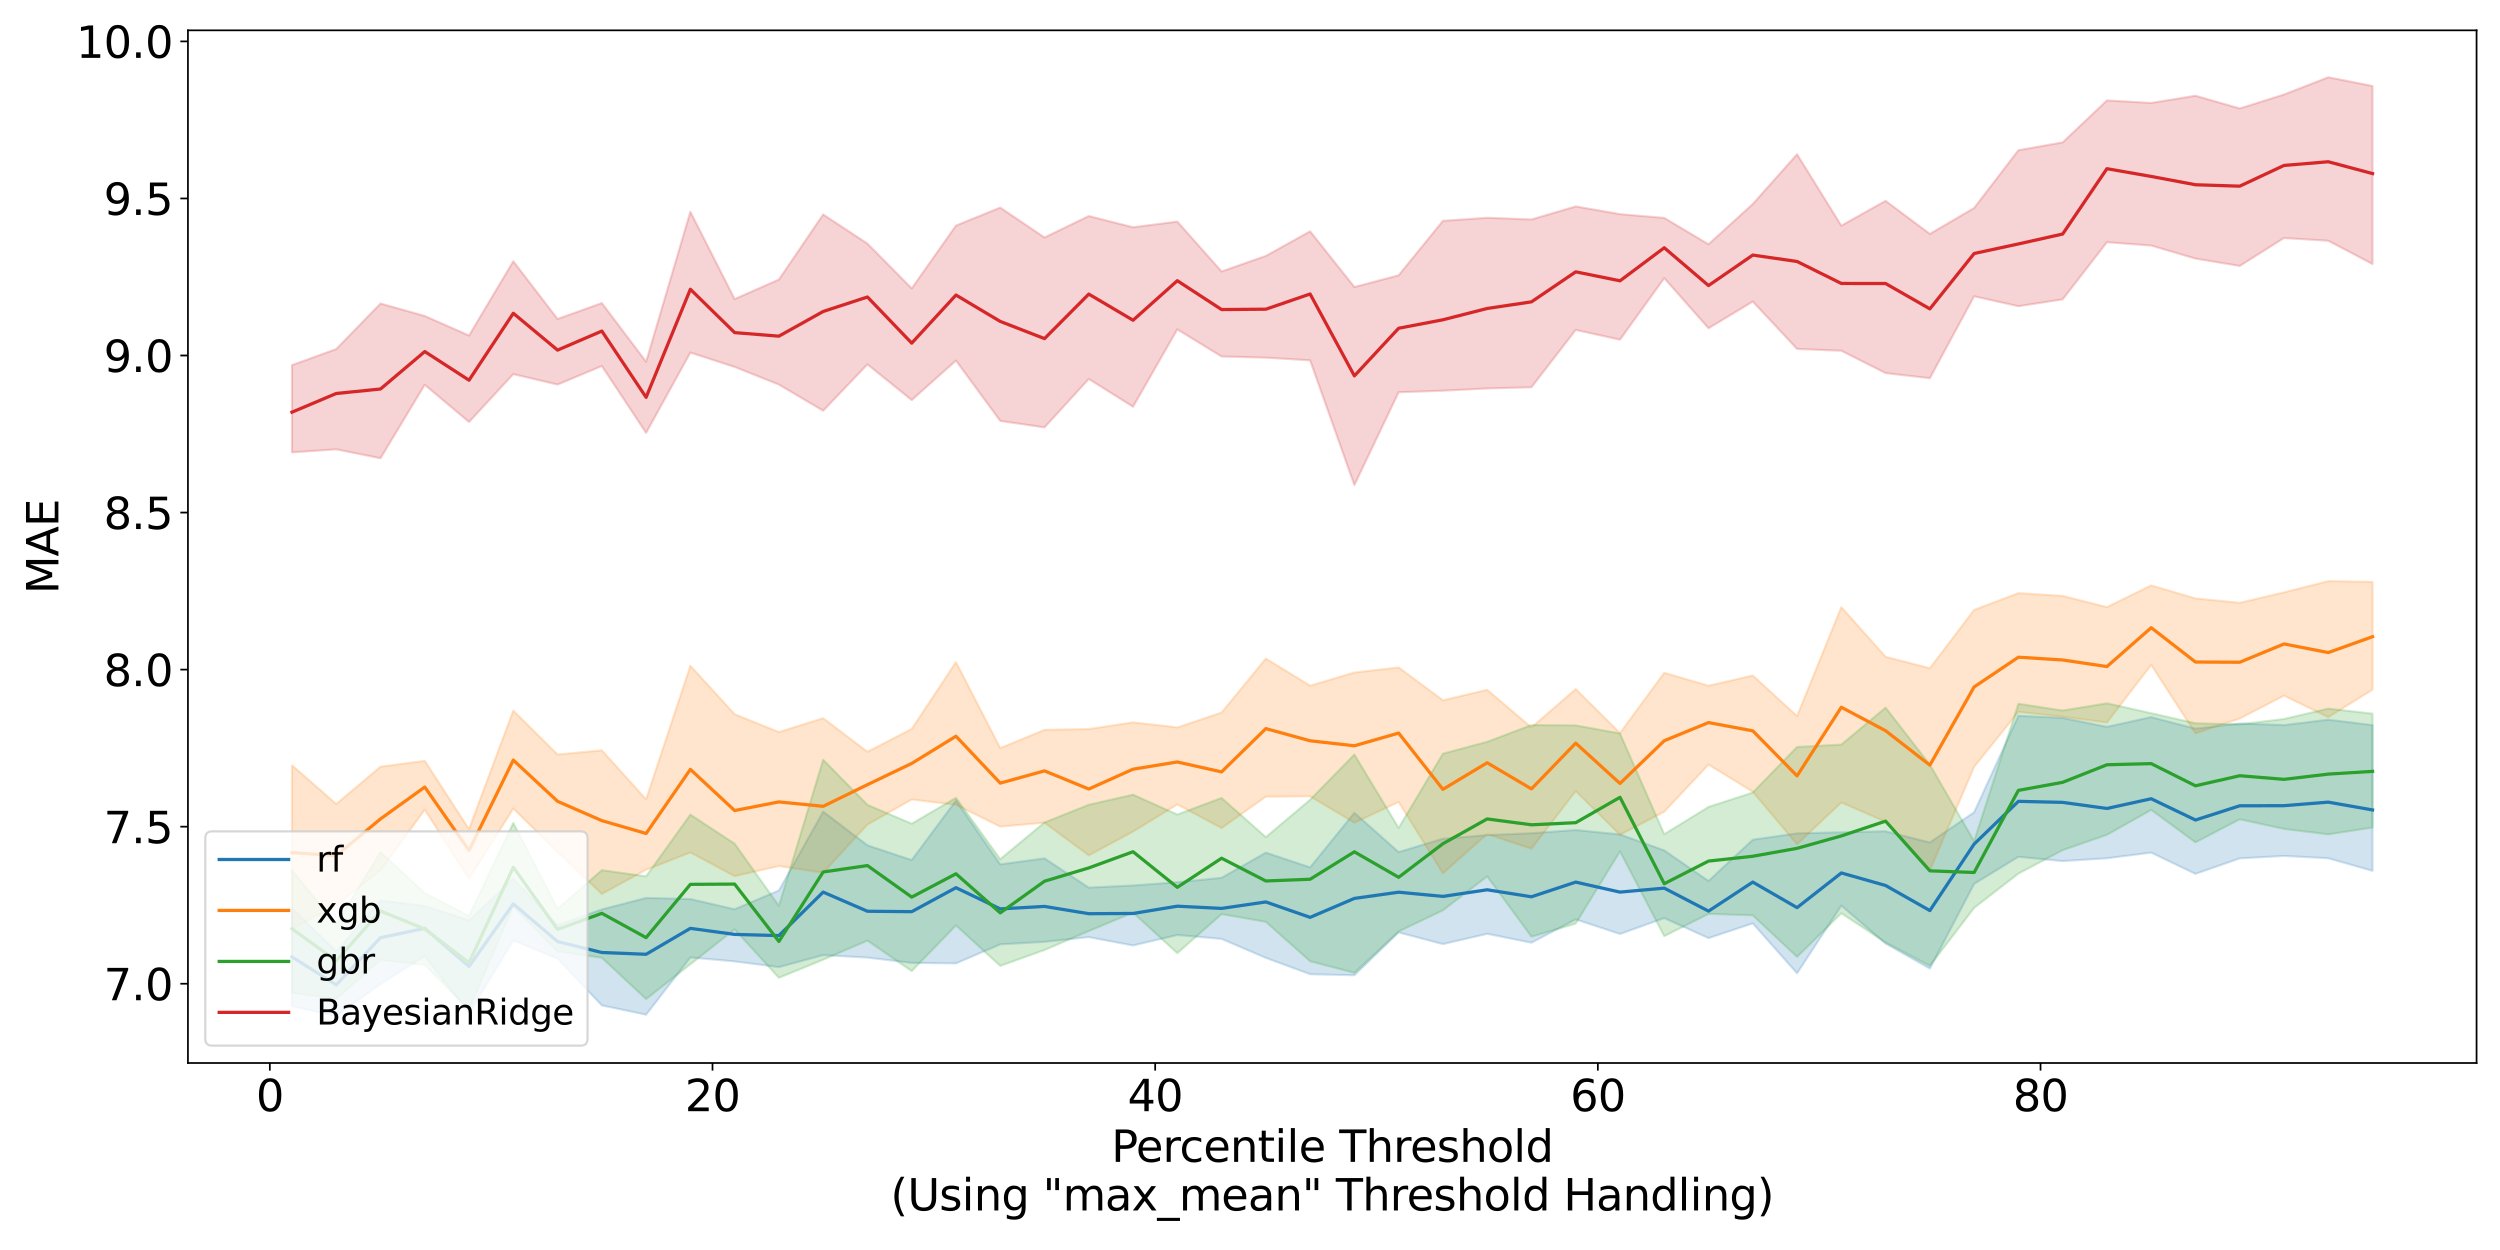 <?xml version="1.0" encoding="utf-8" standalone="no"?>
<!DOCTYPE svg PUBLIC "-//W3C//DTD SVG 1.1//EN"
  "http://www.w3.org/Graphics/SVG/1.1/DTD/svg11.dtd">
<svg xmlns:xlink="http://www.w3.org/1999/xlink" width="1152pt" height="576pt" viewBox="0 0 1152 576" xmlns="http://www.w3.org/2000/svg" version="1.1">
 <defs>
  <style type="text/css">*{stroke-linejoin: round; stroke-linecap: butt}</style>
 </defs>
 <g id="figure_1">
  <g id="patch_1">
   <path d="M 0 576 
L 1152 576 
L 1152 0 
L 0 0 
z
" style="fill: #ffffff"/>
  </g>
  <g id="axes_1">
   <g id="patch_2">
    <path d="M 86.6 489.832 
L 1141.2 489.832 
L 1141.2 13.974 
L 86.6 13.974 
z
" style="fill: #ffffff"/>
   </g>
   <g id="PolyCollection_1">
    <defs>
     <path id="m2fce1ca8d0" d="M 134.536 -157.542 
L 134.536 -112.302 
L 154.935 -107.798 
L 175.333 -122.579 
L 195.732 -135.354 
L 216.13 -109.126 
L 236.529 -142.649 
L 256.927 -134.299 
L 277.326 -112.709 
L 297.724 -108.431 
L 318.122 -134.807 
L 338.521 -132.989 
L 358.919 -130.348 
L 379.318 -135.87 
L 399.716 -134.752 
L 420.115 -132.289 
L 440.513 -132.069 
L 460.912 -140.84 
L 481.31 -141.989 
L 501.709 -144.183 
L 522.107 -140.321 
L 542.505 -145.16 
L 562.904 -143.36 
L 583.302 -134.618 
L 603.701 -127.084 
L 624.099 -126.604 
L 644.498 -146.339 
L 664.896 -140.954 
L 685.295 -145.707 
L 705.693 -141.596 
L 726.091 -152.345 
L 746.49 -145.62 
L 766.888 -152.938 
L 787.287 -143.713 
L 807.685 -150.518 
L 828.084 -127.496 
L 848.482 -158.652 
L 868.881 -141.214 
L 889.279 -129.686 
L 909.678 -168.694 
L 930.076 -181.17 
L 950.474 -179.208 
L 970.873 -180.508 
L 991.271 -183.106 
L 1011.67 -173.319 
L 1032.068 -180.454 
L 1052.467 -181.586 
L 1072.865 -180.521 
L 1093.264 -174.711 
L 1093.264 -241.861 
L 1093.264 -241.861 
L 1072.865 -244.369 
L 1052.467 -241.892 
L 1032.068 -242.592 
L 1011.67 -240.241 
L 991.271 -245.553 
L 970.873 -241.074 
L 950.474 -245.165 
L 930.076 -246.177 
L 909.678 -201.722 
L 889.279 -187.801 
L 868.881 -192.945 
L 848.482 -192.469 
L 828.084 -191.987 
L 807.685 -189.054 
L 787.287 -170.05 
L 766.888 -184.13 
L 746.49 -191.498 
L 726.091 -193.527 
L 705.693 -192.052 
L 685.295 -191.185 
L 664.896 -189.529 
L 644.498 -183.365 
L 624.099 -201.452 
L 603.701 -176.316 
L 583.302 -183.117 
L 562.904 -171.493 
L 542.505 -169.46 
L 522.107 -167.975 
L 501.709 -166.995 
L 481.31 -180.466 
L 460.912 -177.698 
L 440.513 -207.127 
L 420.115 -179.683 
L 399.716 -186.489 
L 379.318 -202.014 
L 358.919 -165.689 
L 338.521 -157.007 
L 318.122 -161.715 
L 297.724 -162.231 
L 277.326 -156.927 
L 256.927 -149.782 
L 236.529 -171.137 
L 216.13 -151.886 
L 195.732 -158.539 
L 175.333 -161.048 
L 154.935 -137.634 
L 134.536 -157.542 
z
" style="stroke: #1f77b4; stroke-opacity: 0.2"/>
    </defs>
    <g clip-path="url(#p40255251b1)">
     <use xlink:href="#m2fce1ca8d0" x="0" y="576" style="fill: #1f77b4; fill-opacity: 0.2; stroke: #1f77b4; stroke-opacity: 0.2"/>
    </g>
   </g>
   <g id="PolyCollection_2">
    <defs>
     <path id="mcb26a398bd" d="M 134.536 -223.381 
L 134.536 -147.984 
L 154.935 -158.855 
L 175.333 -174.931 
L 195.732 -202.895 
L 216.13 -171.095 
L 236.529 -203.42 
L 256.927 -183.462 
L 277.326 -164.051 
L 297.724 -175.226 
L 318.122 -183.185 
L 338.521 -172.275 
L 358.919 -176.906 
L 379.318 -173.871 
L 399.716 -196.041 
L 420.115 -207.59 
L 440.513 -205.146 
L 460.912 -195.116 
L 481.31 -196.894 
L 501.709 -181.85 
L 522.107 -192.802 
L 542.505 -205.307 
L 562.904 -194.427 
L 583.302 -208.903 
L 603.701 -209.055 
L 624.099 -196.901 
L 644.498 -206.435 
L 664.896 -173.599 
L 685.295 -191.652 
L 705.693 -184.919 
L 726.091 -211.485 
L 746.49 -191.3 
L 766.888 -201.956 
L 787.287 -223.675 
L 807.685 -211.149 
L 828.084 -186.981 
L 848.482 -206.21 
L 868.881 -197.344 
L 889.279 -174.901 
L 909.678 -222.641 
L 930.076 -247.982 
L 950.474 -245.746 
L 970.873 -243.077 
L 991.271 -269.6 
L 1011.67 -238.07 
L 1032.068 -244.889 
L 1052.467 -255.44 
L 1072.865 -245.507 
L 1093.264 -258.19 
L 1093.264 -307.852 
L 1093.264 -307.852 
L 1072.865 -308.207 
L 1052.467 -303.041 
L 1032.068 -298.218 
L 1011.67 -300.24 
L 991.271 -306.25 
L 970.873 -296.228 
L 950.474 -301.414 
L 930.076 -302.69 
L 909.678 -294.96 
L 889.279 -268.09 
L 868.881 -273.35 
L 848.482 -296.225 
L 828.084 -246.027 
L 807.685 -264.736 
L 787.287 -260.019 
L 766.888 -265.975 
L 746.49 -238.204 
L 726.091 -258.471 
L 705.693 -240.775 
L 685.295 -258.131 
L 664.896 -253.313 
L 644.498 -268.442 
L 624.099 -266.096 
L 603.701 -260.04 
L 583.302 -272.547 
L 562.904 -247.645 
L 542.505 -240.793 
L 522.107 -243.13 
L 501.709 -240.063 
L 481.31 -239.671 
L 460.912 -231.286 
L 440.513 -270.901 
L 420.115 -240.088 
L 399.716 -229.573 
L 379.318 -245.059 
L 358.919 -238.659 
L 338.521 -246.881 
L 318.122 -269.211 
L 297.724 -207.662 
L 277.326 -230.24 
L 256.927 -228.296 
L 236.529 -248.562 
L 216.13 -193.928 
L 195.732 -225.401 
L 175.333 -222.699 
L 154.935 -205.511 
L 134.536 -223.381 
z
" style="stroke: #ff7f0e; stroke-opacity: 0.2"/>
    </defs>
    <g clip-path="url(#p40255251b1)">
     <use xlink:href="#mcb26a398bd" x="0" y="576" style="fill: #ff7f0e; fill-opacity: 0.2; stroke: #ff7f0e; stroke-opacity: 0.2"/>
    </g>
   </g>
   <g id="PolyCollection_3">
    <defs>
     <path id="m2c9351c9d7" d="M 134.536 -175.002 
L 134.536 -118.458 
L 154.935 -115.682 
L 175.333 -133.598 
L 195.732 -131.334 
L 216.13 -110.895 
L 236.529 -158.243 
L 256.927 -137.521 
L 277.326 -134.66 
L 297.724 -115.627 
L 318.122 -131.663 
L 338.521 -147.738 
L 358.919 -125.43 
L 379.318 -133.776 
L 399.716 -142.569 
L 420.115 -128.542 
L 440.513 -149.558 
L 460.912 -130.926 
L 481.31 -138.238 
L 501.709 -146.972 
L 522.107 -155.462 
L 542.505 -136.776 
L 562.904 -154.761 
L 583.302 -151.196 
L 603.701 -133.041 
L 624.099 -127.702 
L 644.498 -146.784 
L 664.896 -156.511 
L 685.295 -172.165 
L 705.693 -144.381 
L 726.091 -150.39 
L 746.49 -183.66 
L 766.888 -144.618 
L 787.287 -154.888 
L 807.685 -154.226 
L 828.084 -135.058 
L 848.482 -155.161 
L 868.881 -141.717 
L 889.279 -130.943 
L 909.678 -157.651 
L 930.076 -173.438 
L 950.474 -184.262 
L 970.873 -191.304 
L 991.271 -202.789 
L 1011.67 -187.841 
L 1032.068 -198.469 
L 1052.467 -194.031 
L 1072.865 -191.53 
L 1093.264 -194.665 
L 1093.264 -247.16 
L 1093.264 -247.16 
L 1072.865 -249.455 
L 1052.467 -244.697 
L 1032.068 -242.213 
L 1011.67 -242.715 
L 991.271 -247.353 
L 970.873 -251.929 
L 950.474 -248.583 
L 930.076 -251.703 
L 909.678 -188.401 
L 889.279 -223.636 
L 868.881 -249.933 
L 848.482 -232.882 
L 828.084 -231.786 
L 807.685 -210.795 
L 787.287 -204.166 
L 766.888 -191.616 
L 746.49 -238.012 
L 726.091 -241.726 
L 705.693 -241.898 
L 685.295 -234.163 
L 664.896 -228.715 
L 644.498 -194.478 
L 624.099 -228.317 
L 603.701 -207.478 
L 583.302 -190.247 
L 562.904 -208.314 
L 542.505 -200.654 
L 522.107 -209.817 
L 501.709 -205.165 
L 481.31 -197.021 
L 460.912 -180.099 
L 440.513 -208.368 
L 420.115 -196.443 
L 399.716 -205.118 
L 379.318 -225.906 
L 358.919 -158.598 
L 338.521 -187.231 
L 318.122 -200.615 
L 297.724 -172.175 
L 277.326 -175.024 
L 256.927 -157.211 
L 236.529 -196.802 
L 216.13 -153.908 
L 195.732 -164.475 
L 175.333 -183.38 
L 154.935 -150.108 
L 134.536 -175.002 
z
" style="stroke: #2ca02c; stroke-opacity: 0.2"/>
    </defs>
    <g clip-path="url(#p40255251b1)">
     <use xlink:href="#m2c9351c9d7" x="0" y="576" style="fill: #2ca02c; fill-opacity: 0.2; stroke: #2ca02c; stroke-opacity: 0.2"/>
    </g>
   </g>
   <g id="PolyCollection_4">
    <defs>
     <path id="m6e770749f9" d="M 134.536 -407.741 
L 134.536 -367.545 
L 154.935 -368.938 
L 175.333 -364.824 
L 195.732 -398.674 
L 216.13 -381.536 
L 236.529 -403.591 
L 256.927 -398.781 
L 277.326 -407.333 
L 297.724 -376.514 
L 318.122 -413.521 
L 338.521 -406.91 
L 358.919 -398.788 
L 379.318 -386.726 
L 399.716 -408.085 
L 420.115 -391.645 
L 440.513 -409.824 
L 460.912 -382.022 
L 481.31 -379.049 
L 501.709 -401.361 
L 522.107 -388.56 
L 542.505 -424.204 
L 562.904 -411.729 
L 583.302 -411.186 
L 603.701 -409.941 
L 624.099 -352.461 
L 644.498 -395.249 
L 664.896 -395.958 
L 685.295 -396.992 
L 705.693 -397.541 
L 726.091 -423.954 
L 746.49 -419.468 
L 766.888 -447.814 
L 787.287 -424.734 
L 807.685 -437.026 
L 828.084 -415.208 
L 848.482 -414.371 
L 868.881 -404.08 
L 889.279 -401.707 
L 909.678 -439.468 
L 930.076 -434.883 
L 950.474 -438.047 
L 970.873 -464.379 
L 991.271 -462.842 
L 1011.67 -456.834 
L 1032.068 -453.446 
L 1052.467 -466.308 
L 1072.865 -465.056 
L 1093.264 -454.323 
L 1093.264 -536.369 
L 1093.264 -536.369 
L 1072.865 -540.396 
L 1052.467 -532.445 
L 1032.068 -526.017 
L 1011.67 -531.887 
L 991.271 -528.564 
L 970.873 -529.731 
L 950.474 -510.398 
L 930.076 -506.78 
L 909.678 -480.157 
L 889.279 -468.218 
L 868.881 -483.458 
L 848.482 -472.025 
L 828.084 -504.926 
L 807.685 -482.001 
L 787.287 -463.429 
L 766.888 -475.584 
L 746.49 -477.32 
L 726.091 -480.886 
L 705.693 -474.871 
L 685.295 -475.648 
L 664.896 -474.245 
L 644.498 -449.137 
L 624.099 -443.747 
L 603.701 -469.421 
L 583.302 -458.074 
L 562.904 -450.906 
L 542.505 -473.898 
L 522.107 -471.275 
L 501.709 -476.453 
L 481.31 -466.569 
L 460.912 -480.349 
L 440.513 -472.057 
L 420.115 -443.122 
L 399.716 -463.736 
L 379.318 -477.184 
L 358.919 -447.195 
L 338.521 -438.198 
L 318.122 -478.44 
L 297.724 -409.33 
L 277.326 -436.36 
L 256.927 -429.026 
L 236.529 -455.619 
L 216.13 -421.388 
L 195.732 -430.392 
L 175.333 -436.135 
L 154.935 -415.158 
L 134.536 -407.741 
z
" style="stroke: #d62728; stroke-opacity: 0.2"/>
    </defs>
    <g clip-path="url(#p40255251b1)">
     <use xlink:href="#m6e770749f9" x="0" y="576" style="fill: #d62728; fill-opacity: 0.2; stroke: #d62728; stroke-opacity: 0.2"/>
    </g>
   </g>
   <g id="matplotlib.axis_1">
    <g id="xtick_1">
     <g id="line2d_1">
      <defs>
       <path id="m596689b7c7" d="M 0 0 
L 0 3.5 
" style="stroke: #000000; stroke-width: 0.8"/>
      </defs>
      <g>
       <use xlink:href="#m596689b7c7" x="124.337" y="489.832" style="stroke: #000000; stroke-width: 0.8"/>
      </g>
     </g>
     <g id="text_1">
      <!-- 0 -->
      <g transform="translate(117.975 512.029) scale(0.2 -0.2)">
       <defs>
        <path id="DejaVuSans-30" d="M 2034 4250 
Q 1547 4250 1301 3770 
Q 1056 3291 1056 2328 
Q 1056 1369 1301 889 
Q 1547 409 2034 409 
Q 2525 409 2770 889 
Q 3016 1369 3016 2328 
Q 3016 3291 2770 3770 
Q 2525 4250 2034 4250 
z
M 2034 4750 
Q 2819 4750 3233 4129 
Q 3647 3509 3647 2328 
Q 3647 1150 3233 529 
Q 2819 -91 2034 -91 
Q 1250 -91 836 529 
Q 422 1150 422 2328 
Q 422 3509 836 4129 
Q 1250 4750 2034 4750 
z
" transform="scale(0.016)"/>
       </defs>
       <use xlink:href="#DejaVuSans-30"/>
      </g>
     </g>
    </g>
    <g id="xtick_2">
     <g id="line2d_2">
      <g>
       <use xlink:href="#m596689b7c7" x="328.322" y="489.832" style="stroke: #000000; stroke-width: 0.8"/>
      </g>
     </g>
     <g id="text_2">
      <!-- 20 -->
      <g transform="translate(315.597 512.029) scale(0.2 -0.2)">
       <defs>
        <path id="DejaVuSans-32" d="M 1228 531 
L 3431 531 
L 3431 0 
L 469 0 
L 469 531 
Q 828 903 1448 1529 
Q 2069 2156 2228 2338 
Q 2531 2678 2651 2914 
Q 2772 3150 2772 3378 
Q 2772 3750 2511 3984 
Q 2250 4219 1831 4219 
Q 1534 4219 1204 4116 
Q 875 4013 500 3803 
L 500 4441 
Q 881 4594 1212 4672 
Q 1544 4750 1819 4750 
Q 2544 4750 2975 4387 
Q 3406 4025 3406 3419 
Q 3406 3131 3298 2873 
Q 3191 2616 2906 2266 
Q 2828 2175 2409 1742 
Q 1991 1309 1228 531 
z
" transform="scale(0.016)"/>
       </defs>
       <use xlink:href="#DejaVuSans-32"/>
       <use xlink:href="#DejaVuSans-30" x="63.623"/>
      </g>
     </g>
    </g>
    <g id="xtick_3">
     <g id="line2d_3">
      <g>
       <use xlink:href="#m596689b7c7" x="532.306" y="489.832" style="stroke: #000000; stroke-width: 0.8"/>
      </g>
     </g>
     <g id="text_3">
      <!-- 40 -->
      <g transform="translate(519.581 512.029) scale(0.2 -0.2)">
       <defs>
        <path id="DejaVuSans-34" d="M 2419 4116 
L 825 1625 
L 2419 1625 
L 2419 4116 
z
M 2253 4666 
L 3047 4666 
L 3047 1625 
L 3713 1625 
L 3713 1100 
L 3047 1100 
L 3047 0 
L 2419 0 
L 2419 1100 
L 313 1100 
L 313 1709 
L 2253 4666 
z
" transform="scale(0.016)"/>
       </defs>
       <use xlink:href="#DejaVuSans-34"/>
       <use xlink:href="#DejaVuSans-30" x="63.623"/>
      </g>
     </g>
    </g>
    <g id="xtick_4">
     <g id="line2d_4">
      <g>
       <use xlink:href="#m596689b7c7" x="736.291" y="489.832" style="stroke: #000000; stroke-width: 0.8"/>
      </g>
     </g>
     <g id="text_4">
      <!-- 60 -->
      <g transform="translate(723.566 512.029) scale(0.2 -0.2)">
       <defs>
        <path id="DejaVuSans-36" d="M 2113 2584 
Q 1688 2584 1439 2293 
Q 1191 2003 1191 1497 
Q 1191 994 1439 701 
Q 1688 409 2113 409 
Q 2538 409 2786 701 
Q 3034 994 3034 1497 
Q 3034 2003 2786 2293 
Q 2538 2584 2113 2584 
z
M 3366 4563 
L 3366 3988 
Q 3128 4100 2886 4159 
Q 2644 4219 2406 4219 
Q 1781 4219 1451 3797 
Q 1122 3375 1075 2522 
Q 1259 2794 1537 2939 
Q 1816 3084 2150 3084 
Q 2853 3084 3261 2657 
Q 3669 2231 3669 1497 
Q 3669 778 3244 343 
Q 2819 -91 2113 -91 
Q 1303 -91 875 529 
Q 447 1150 447 2328 
Q 447 3434 972 4092 
Q 1497 4750 2381 4750 
Q 2619 4750 2861 4703 
Q 3103 4656 3366 4563 
z
" transform="scale(0.016)"/>
       </defs>
       <use xlink:href="#DejaVuSans-36"/>
       <use xlink:href="#DejaVuSans-30" x="63.623"/>
      </g>
     </g>
    </g>
    <g id="xtick_5">
     <g id="line2d_5">
      <g>
       <use xlink:href="#m596689b7c7" x="940.275" y="489.832" style="stroke: #000000; stroke-width: 0.8"/>
      </g>
     </g>
     <g id="text_5">
      <!-- 80 -->
      <g transform="translate(927.55 512.029) scale(0.2 -0.2)">
       <defs>
        <path id="DejaVuSans-38" d="M 2034 2216 
Q 1584 2216 1326 1975 
Q 1069 1734 1069 1313 
Q 1069 891 1326 650 
Q 1584 409 2034 409 
Q 2484 409 2743 651 
Q 3003 894 3003 1313 
Q 3003 1734 2745 1975 
Q 2488 2216 2034 2216 
z
M 1403 2484 
Q 997 2584 770 2862 
Q 544 3141 544 3541 
Q 544 4100 942 4425 
Q 1341 4750 2034 4750 
Q 2731 4750 3128 4425 
Q 3525 4100 3525 3541 
Q 3525 3141 3298 2862 
Q 3072 2584 2669 2484 
Q 3125 2378 3379 2068 
Q 3634 1759 3634 1313 
Q 3634 634 3220 271 
Q 2806 -91 2034 -91 
Q 1263 -91 848 271 
Q 434 634 434 1313 
Q 434 1759 690 2068 
Q 947 2378 1403 2484 
z
M 1172 3481 
Q 1172 3119 1398 2916 
Q 1625 2713 2034 2713 
Q 2441 2713 2670 2916 
Q 2900 3119 2900 3481 
Q 2900 3844 2670 4047 
Q 2441 4250 2034 4250 
Q 1625 4250 1398 4047 
Q 1172 3844 1172 3481 
z
" transform="scale(0.016)"/>
       </defs>
       <use xlink:href="#DejaVuSans-38"/>
       <use xlink:href="#DejaVuSans-30" x="63.623"/>
      </g>
     </g>
    </g>
    <g id="text_6">
     <!-- Percentile Threshold -->
     <g transform="translate(512.12 535.385) scale(0.2 -0.2)">
      <defs>
       <path id="DejaVuSans-50" d="M 1259 4147 
L 1259 2394 
L 2053 2394 
Q 2494 2394 2734 2622 
Q 2975 2850 2975 3272 
Q 2975 3691 2734 3919 
Q 2494 4147 2053 4147 
L 1259 4147 
z
M 628 4666 
L 2053 4666 
Q 2838 4666 3239 4311 
Q 3641 3956 3641 3272 
Q 3641 2581 3239 2228 
Q 2838 1875 2053 1875 
L 1259 1875 
L 1259 0 
L 628 0 
L 628 4666 
z
" transform="scale(0.016)"/>
       <path id="DejaVuSans-65" d="M 3597 1894 
L 3597 1613 
L 953 1613 
Q 991 1019 1311 708 
Q 1631 397 2203 397 
Q 2534 397 2845 478 
Q 3156 559 3463 722 
L 3463 178 
Q 3153 47 2828 -22 
Q 2503 -91 2169 -91 
Q 1331 -91 842 396 
Q 353 884 353 1716 
Q 353 2575 817 3079 
Q 1281 3584 2069 3584 
Q 2775 3584 3186 3129 
Q 3597 2675 3597 1894 
z
M 3022 2063 
Q 3016 2534 2758 2815 
Q 2500 3097 2075 3097 
Q 1594 3097 1305 2825 
Q 1016 2553 972 2059 
L 3022 2063 
z
" transform="scale(0.016)"/>
       <path id="DejaVuSans-72" d="M 2631 2963 
Q 2534 3019 2420 3045 
Q 2306 3072 2169 3072 
Q 1681 3072 1420 2755 
Q 1159 2438 1159 1844 
L 1159 0 
L 581 0 
L 581 3500 
L 1159 3500 
L 1159 2956 
Q 1341 3275 1631 3429 
Q 1922 3584 2338 3584 
Q 2397 3584 2469 3576 
Q 2541 3569 2628 3553 
L 2631 2963 
z
" transform="scale(0.016)"/>
       <path id="DejaVuSans-63" d="M 3122 3366 
L 3122 2828 
Q 2878 2963 2633 3030 
Q 2388 3097 2138 3097 
Q 1578 3097 1268 2742 
Q 959 2388 959 1747 
Q 959 1106 1268 751 
Q 1578 397 2138 397 
Q 2388 397 2633 464 
Q 2878 531 3122 666 
L 3122 134 
Q 2881 22 2623 -34 
Q 2366 -91 2075 -91 
Q 1284 -91 818 406 
Q 353 903 353 1747 
Q 353 2603 823 3093 
Q 1294 3584 2113 3584 
Q 2378 3584 2631 3529 
Q 2884 3475 3122 3366 
z
" transform="scale(0.016)"/>
       <path id="DejaVuSans-6e" d="M 3513 2113 
L 3513 0 
L 2938 0 
L 2938 2094 
Q 2938 2591 2744 2837 
Q 2550 3084 2163 3084 
Q 1697 3084 1428 2787 
Q 1159 2491 1159 1978 
L 1159 0 
L 581 0 
L 581 3500 
L 1159 3500 
L 1159 2956 
Q 1366 3272 1645 3428 
Q 1925 3584 2291 3584 
Q 2894 3584 3203 3211 
Q 3513 2838 3513 2113 
z
" transform="scale(0.016)"/>
       <path id="DejaVuSans-74" d="M 1172 4494 
L 1172 3500 
L 2356 3500 
L 2356 3053 
L 1172 3053 
L 1172 1153 
Q 1172 725 1289 603 
Q 1406 481 1766 481 
L 2356 481 
L 2356 0 
L 1766 0 
Q 1100 0 847 248 
Q 594 497 594 1153 
L 594 3053 
L 172 3053 
L 172 3500 
L 594 3500 
L 594 4494 
L 1172 4494 
z
" transform="scale(0.016)"/>
       <path id="DejaVuSans-69" d="M 603 3500 
L 1178 3500 
L 1178 0 
L 603 0 
L 603 3500 
z
M 603 4863 
L 1178 4863 
L 1178 4134 
L 603 4134 
L 603 4863 
z
" transform="scale(0.016)"/>
       <path id="DejaVuSans-6c" d="M 603 4863 
L 1178 4863 
L 1178 0 
L 603 0 
L 603 4863 
z
" transform="scale(0.016)"/>
       <path id="DejaVuSans-20" transform="scale(0.016)"/>
       <path id="DejaVuSans-54" d="M -19 4666 
L 3928 4666 
L 3928 4134 
L 2272 4134 
L 2272 0 
L 1638 0 
L 1638 4134 
L -19 4134 
L -19 4666 
z
" transform="scale(0.016)"/>
       <path id="DejaVuSans-68" d="M 3513 2113 
L 3513 0 
L 2938 0 
L 2938 2094 
Q 2938 2591 2744 2837 
Q 2550 3084 2163 3084 
Q 1697 3084 1428 2787 
Q 1159 2491 1159 1978 
L 1159 0 
L 581 0 
L 581 4863 
L 1159 4863 
L 1159 2956 
Q 1366 3272 1645 3428 
Q 1925 3584 2291 3584 
Q 2894 3584 3203 3211 
Q 3513 2838 3513 2113 
z
" transform="scale(0.016)"/>
       <path id="DejaVuSans-73" d="M 2834 3397 
L 2834 2853 
Q 2591 2978 2328 3040 
Q 2066 3103 1784 3103 
Q 1356 3103 1142 2972 
Q 928 2841 928 2578 
Q 928 2378 1081 2264 
Q 1234 2150 1697 2047 
L 1894 2003 
Q 2506 1872 2764 1633 
Q 3022 1394 3022 966 
Q 3022 478 2636 193 
Q 2250 -91 1575 -91 
Q 1294 -91 989 -36 
Q 684 19 347 128 
L 347 722 
Q 666 556 975 473 
Q 1284 391 1588 391 
Q 1994 391 2212 530 
Q 2431 669 2431 922 
Q 2431 1156 2273 1281 
Q 2116 1406 1581 1522 
L 1381 1569 
Q 847 1681 609 1914 
Q 372 2147 372 2553 
Q 372 3047 722 3315 
Q 1072 3584 1716 3584 
Q 2034 3584 2315 3537 
Q 2597 3491 2834 3397 
z
" transform="scale(0.016)"/>
       <path id="DejaVuSans-6f" d="M 1959 3097 
Q 1497 3097 1228 2736 
Q 959 2375 959 1747 
Q 959 1119 1226 758 
Q 1494 397 1959 397 
Q 2419 397 2687 759 
Q 2956 1122 2956 1747 
Q 2956 2369 2687 2733 
Q 2419 3097 1959 3097 
z
M 1959 3584 
Q 2709 3584 3137 3096 
Q 3566 2609 3566 1747 
Q 3566 888 3137 398 
Q 2709 -91 1959 -91 
Q 1206 -91 779 398 
Q 353 888 353 1747 
Q 353 2609 779 3096 
Q 1206 3584 1959 3584 
z
" transform="scale(0.016)"/>
       <path id="DejaVuSans-64" d="M 2906 2969 
L 2906 4863 
L 3481 4863 
L 3481 0 
L 2906 0 
L 2906 525 
Q 2725 213 2448 61 
Q 2172 -91 1784 -91 
Q 1150 -91 751 415 
Q 353 922 353 1747 
Q 353 2572 751 3078 
Q 1150 3584 1784 3584 
Q 2172 3584 2448 3432 
Q 2725 3281 2906 2969 
z
M 947 1747 
Q 947 1113 1208 752 
Q 1469 391 1925 391 
Q 2381 391 2643 752 
Q 2906 1113 2906 1747 
Q 2906 2381 2643 2742 
Q 2381 3103 1925 3103 
Q 1469 3103 1208 2742 
Q 947 2381 947 1747 
z
" transform="scale(0.016)"/>
      </defs>
      <use xlink:href="#DejaVuSans-50"/>
      <use xlink:href="#DejaVuSans-65" x="56.678"/>
      <use xlink:href="#DejaVuSans-72" x="118.201"/>
      <use xlink:href="#DejaVuSans-63" x="157.064"/>
      <use xlink:href="#DejaVuSans-65" x="212.045"/>
      <use xlink:href="#DejaVuSans-6e" x="273.568"/>
      <use xlink:href="#DejaVuSans-74" x="336.947"/>
      <use xlink:href="#DejaVuSans-69" x="376.156"/>
      <use xlink:href="#DejaVuSans-6c" x="403.939"/>
      <use xlink:href="#DejaVuSans-65" x="431.723"/>
      <use xlink:href="#DejaVuSans-20" x="493.246"/>
      <use xlink:href="#DejaVuSans-54" x="525.033"/>
      <use xlink:href="#DejaVuSans-68" x="586.117"/>
      <use xlink:href="#DejaVuSans-72" x="649.496"/>
      <use xlink:href="#DejaVuSans-65" x="688.359"/>
      <use xlink:href="#DejaVuSans-73" x="749.883"/>
      <use xlink:href="#DejaVuSans-68" x="801.982"/>
      <use xlink:href="#DejaVuSans-6f" x="865.361"/>
      <use xlink:href="#DejaVuSans-6c" x="926.543"/>
      <use xlink:href="#DejaVuSans-64" x="954.326"/>
     </g>
     <!-- (Using "max_mean" Threshold Handling) -->
     <g transform="translate(410.37 557.781) scale(0.2 -0.2)">
      <defs>
       <path id="DejaVuSans-28" d="M 1984 4856 
Q 1566 4138 1362 3434 
Q 1159 2731 1159 2009 
Q 1159 1288 1364 580 
Q 1569 -128 1984 -844 
L 1484 -844 
Q 1016 -109 783 600 
Q 550 1309 550 2009 
Q 550 2706 781 3412 
Q 1013 4119 1484 4856 
L 1984 4856 
z
" transform="scale(0.016)"/>
       <path id="DejaVuSans-55" d="M 556 4666 
L 1191 4666 
L 1191 1831 
Q 1191 1081 1462 751 
Q 1734 422 2344 422 
Q 2950 422 3222 751 
Q 3494 1081 3494 1831 
L 3494 4666 
L 4128 4666 
L 4128 1753 
Q 4128 841 3676 375 
Q 3225 -91 2344 -91 
Q 1459 -91 1007 375 
Q 556 841 556 1753 
L 556 4666 
z
" transform="scale(0.016)"/>
       <path id="DejaVuSans-67" d="M 2906 1791 
Q 2906 2416 2648 2759 
Q 2391 3103 1925 3103 
Q 1463 3103 1205 2759 
Q 947 2416 947 1791 
Q 947 1169 1205 825 
Q 1463 481 1925 481 
Q 2391 481 2648 825 
Q 2906 1169 2906 1791 
z
M 3481 434 
Q 3481 -459 3084 -895 
Q 2688 -1331 1869 -1331 
Q 1566 -1331 1297 -1286 
Q 1028 -1241 775 -1147 
L 775 -588 
Q 1028 -725 1275 -790 
Q 1522 -856 1778 -856 
Q 2344 -856 2625 -561 
Q 2906 -266 2906 331 
L 2906 616 
Q 2728 306 2450 153 
Q 2172 0 1784 0 
Q 1141 0 747 490 
Q 353 981 353 1791 
Q 353 2603 747 3093 
Q 1141 3584 1784 3584 
Q 2172 3584 2450 3431 
Q 2728 3278 2906 2969 
L 2906 3500 
L 3481 3500 
L 3481 434 
z
" transform="scale(0.016)"/>
       <path id="DejaVuSans-22" d="M 1147 4666 
L 1147 2931 
L 616 2931 
L 616 4666 
L 1147 4666 
z
M 2328 4666 
L 2328 2931 
L 1797 2931 
L 1797 4666 
L 2328 4666 
z
" transform="scale(0.016)"/>
       <path id="DejaVuSans-6d" d="M 3328 2828 
Q 3544 3216 3844 3400 
Q 4144 3584 4550 3584 
Q 5097 3584 5394 3201 
Q 5691 2819 5691 2113 
L 5691 0 
L 5113 0 
L 5113 2094 
Q 5113 2597 4934 2840 
Q 4756 3084 4391 3084 
Q 3944 3084 3684 2787 
Q 3425 2491 3425 1978 
L 3425 0 
L 2847 0 
L 2847 2094 
Q 2847 2600 2669 2842 
Q 2491 3084 2119 3084 
Q 1678 3084 1418 2786 
Q 1159 2488 1159 1978 
L 1159 0 
L 581 0 
L 581 3500 
L 1159 3500 
L 1159 2956 
Q 1356 3278 1631 3431 
Q 1906 3584 2284 3584 
Q 2666 3584 2933 3390 
Q 3200 3197 3328 2828 
z
" transform="scale(0.016)"/>
       <path id="DejaVuSans-61" d="M 2194 1759 
Q 1497 1759 1228 1600 
Q 959 1441 959 1056 
Q 959 750 1161 570 
Q 1363 391 1709 391 
Q 2188 391 2477 730 
Q 2766 1069 2766 1631 
L 2766 1759 
L 2194 1759 
z
M 3341 1997 
L 3341 0 
L 2766 0 
L 2766 531 
Q 2569 213 2275 61 
Q 1981 -91 1556 -91 
Q 1019 -91 701 211 
Q 384 513 384 1019 
Q 384 1609 779 1909 
Q 1175 2209 1959 2209 
L 2766 2209 
L 2766 2266 
Q 2766 2663 2505 2880 
Q 2244 3097 1772 3097 
Q 1472 3097 1187 3025 
Q 903 2953 641 2809 
L 641 3341 
Q 956 3463 1253 3523 
Q 1550 3584 1831 3584 
Q 2591 3584 2966 3190 
Q 3341 2797 3341 1997 
z
" transform="scale(0.016)"/>
       <path id="DejaVuSans-78" d="M 3513 3500 
L 2247 1797 
L 3578 0 
L 2900 0 
L 1881 1375 
L 863 0 
L 184 0 
L 1544 1831 
L 300 3500 
L 978 3500 
L 1906 2253 
L 2834 3500 
L 3513 3500 
z
" transform="scale(0.016)"/>
       <path id="DejaVuSans-5f" d="M 3263 -1063 
L 3263 -1509 
L -63 -1509 
L -63 -1063 
L 3263 -1063 
z
" transform="scale(0.016)"/>
       <path id="DejaVuSans-48" d="M 628 4666 
L 1259 4666 
L 1259 2753 
L 3553 2753 
L 3553 4666 
L 4184 4666 
L 4184 0 
L 3553 0 
L 3553 2222 
L 1259 2222 
L 1259 0 
L 628 0 
L 628 4666 
z
" transform="scale(0.016)"/>
       <path id="DejaVuSans-29" d="M 513 4856 
L 1013 4856 
Q 1481 4119 1714 3412 
Q 1947 2706 1947 2009 
Q 1947 1309 1714 600 
Q 1481 -109 1013 -844 
L 513 -844 
Q 928 -128 1133 580 
Q 1338 1288 1338 2009 
Q 1338 2731 1133 3434 
Q 928 4138 513 4856 
z
" transform="scale(0.016)"/>
      </defs>
      <use xlink:href="#DejaVuSans-28"/>
      <use xlink:href="#DejaVuSans-55" x="39.014"/>
      <use xlink:href="#DejaVuSans-73" x="112.207"/>
      <use xlink:href="#DejaVuSans-69" x="164.307"/>
      <use xlink:href="#DejaVuSans-6e" x="192.09"/>
      <use xlink:href="#DejaVuSans-67" x="255.469"/>
      <use xlink:href="#DejaVuSans-20" x="318.945"/>
      <use xlink:href="#DejaVuSans-22" x="350.732"/>
      <use xlink:href="#DejaVuSans-6d" x="396.729"/>
      <use xlink:href="#DejaVuSans-61" x="494.141"/>
      <use xlink:href="#DejaVuSans-78" x="555.42"/>
      <use xlink:href="#DejaVuSans-5f" x="614.6"/>
      <use xlink:href="#DejaVuSans-6d" x="664.6"/>
      <use xlink:href="#DejaVuSans-65" x="762.012"/>
      <use xlink:href="#DejaVuSans-61" x="823.535"/>
      <use xlink:href="#DejaVuSans-6e" x="884.814"/>
      <use xlink:href="#DejaVuSans-22" x="948.193"/>
      <use xlink:href="#DejaVuSans-20" x="994.189"/>
      <use xlink:href="#DejaVuSans-54" x="1025.977"/>
      <use xlink:href="#DejaVuSans-68" x="1087.061"/>
      <use xlink:href="#DejaVuSans-72" x="1150.439"/>
      <use xlink:href="#DejaVuSans-65" x="1189.303"/>
      <use xlink:href="#DejaVuSans-73" x="1250.826"/>
      <use xlink:href="#DejaVuSans-68" x="1302.926"/>
      <use xlink:href="#DejaVuSans-6f" x="1366.305"/>
      <use xlink:href="#DejaVuSans-6c" x="1427.486"/>
      <use xlink:href="#DejaVuSans-64" x="1455.27"/>
      <use xlink:href="#DejaVuSans-20" x="1518.746"/>
      <use xlink:href="#DejaVuSans-48" x="1550.533"/>
      <use xlink:href="#DejaVuSans-61" x="1625.729"/>
      <use xlink:href="#DejaVuSans-6e" x="1687.008"/>
      <use xlink:href="#DejaVuSans-64" x="1750.387"/>
      <use xlink:href="#DejaVuSans-6c" x="1813.863"/>
      <use xlink:href="#DejaVuSans-69" x="1841.646"/>
      <use xlink:href="#DejaVuSans-6e" x="1869.43"/>
      <use xlink:href="#DejaVuSans-67" x="1932.809"/>
      <use xlink:href="#DejaVuSans-29" x="1996.285"/>
     </g>
    </g>
   </g>
   <g id="matplotlib.axis_2">
    <g id="ytick_1">
     <g id="line2d_6">
      <defs>
       <path id="ma0d1fe7104" d="M 0 0 
L -3.5 0 
" style="stroke: #000000; stroke-width: 0.8"/>
      </defs>
      <g>
       <use xlink:href="#ma0d1fe7104" x="86.6" y="453.314" style="stroke: #000000; stroke-width: 0.8"/>
      </g>
     </g>
     <g id="text_7">
      <!-- 7.0 -->
      <g transform="translate(47.794 460.913) scale(0.2 -0.2)">
       <defs>
        <path id="DejaVuSans-37" d="M 525 4666 
L 3525 4666 
L 3525 4397 
L 1831 0 
L 1172 0 
L 2766 4134 
L 525 4134 
L 525 4666 
z
" transform="scale(0.016)"/>
        <path id="DejaVuSans-2e" d="M 684 794 
L 1344 794 
L 1344 0 
L 684 0 
L 684 794 
z
" transform="scale(0.016)"/>
       </defs>
       <use xlink:href="#DejaVuSans-37"/>
       <use xlink:href="#DejaVuSans-2e" x="63.623"/>
       <use xlink:href="#DejaVuSans-30" x="95.41"/>
      </g>
     </g>
    </g>
    <g id="ytick_2">
     <g id="line2d_7">
      <g>
       <use xlink:href="#ma0d1fe7104" x="86.6" y="380.94" style="stroke: #000000; stroke-width: 0.8"/>
      </g>
     </g>
     <g id="text_8">
      <!-- 7.5 -->
      <g transform="translate(47.794 388.538) scale(0.2 -0.2)">
       <defs>
        <path id="DejaVuSans-35" d="M 691 4666 
L 3169 4666 
L 3169 4134 
L 1269 4134 
L 1269 2991 
Q 1406 3038 1543 3061 
Q 1681 3084 1819 3084 
Q 2600 3084 3056 2656 
Q 3513 2228 3513 1497 
Q 3513 744 3044 326 
Q 2575 -91 1722 -91 
Q 1428 -91 1123 -41 
Q 819 9 494 109 
L 494 744 
Q 775 591 1075 516 
Q 1375 441 1709 441 
Q 2250 441 2565 725 
Q 2881 1009 2881 1497 
Q 2881 1984 2565 2268 
Q 2250 2553 1709 2553 
Q 1456 2553 1204 2497 
Q 953 2441 691 2322 
L 691 4666 
z
" transform="scale(0.016)"/>
       </defs>
       <use xlink:href="#DejaVuSans-37"/>
       <use xlink:href="#DejaVuSans-2e" x="63.623"/>
       <use xlink:href="#DejaVuSans-35" x="95.41"/>
      </g>
     </g>
    </g>
    <g id="ytick_3">
     <g id="line2d_8">
      <g>
       <use xlink:href="#ma0d1fe7104" x="86.6" y="308.565" style="stroke: #000000; stroke-width: 0.8"/>
      </g>
     </g>
     <g id="text_9">
      <!-- 8.0 -->
      <g transform="translate(47.794 316.163) scale(0.2 -0.2)">
       <use xlink:href="#DejaVuSans-38"/>
       <use xlink:href="#DejaVuSans-2e" x="63.623"/>
       <use xlink:href="#DejaVuSans-30" x="95.41"/>
      </g>
     </g>
    </g>
    <g id="ytick_4">
     <g id="line2d_9">
      <g>
       <use xlink:href="#ma0d1fe7104" x="86.6" y="236.19" style="stroke: #000000; stroke-width: 0.8"/>
      </g>
     </g>
     <g id="text_10">
      <!-- 8.5 -->
      <g transform="translate(47.794 243.789) scale(0.2 -0.2)">
       <use xlink:href="#DejaVuSans-38"/>
       <use xlink:href="#DejaVuSans-2e" x="63.623"/>
       <use xlink:href="#DejaVuSans-35" x="95.41"/>
      </g>
     </g>
    </g>
    <g id="ytick_5">
     <g id="line2d_10">
      <g>
       <use xlink:href="#ma0d1fe7104" x="86.6" y="163.815" style="stroke: #000000; stroke-width: 0.8"/>
      </g>
     </g>
     <g id="text_11">
      <!-- 9.0 -->
      <g transform="translate(47.794 171.414) scale(0.2 -0.2)">
       <defs>
        <path id="DejaVuSans-39" d="M 703 97 
L 703 672 
Q 941 559 1184 500 
Q 1428 441 1663 441 
Q 2288 441 2617 861 
Q 2947 1281 2994 2138 
Q 2813 1869 2534 1725 
Q 2256 1581 1919 1581 
Q 1219 1581 811 2004 
Q 403 2428 403 3163 
Q 403 3881 828 4315 
Q 1253 4750 1959 4750 
Q 2769 4750 3195 4129 
Q 3622 3509 3622 2328 
Q 3622 1225 3098 567 
Q 2575 -91 1691 -91 
Q 1453 -91 1209 -44 
Q 966 3 703 97 
z
M 1959 2075 
Q 2384 2075 2632 2365 
Q 2881 2656 2881 3163 
Q 2881 3666 2632 3958 
Q 2384 4250 1959 4250 
Q 1534 4250 1286 3958 
Q 1038 3666 1038 3163 
Q 1038 2656 1286 2365 
Q 1534 2075 1959 2075 
z
" transform="scale(0.016)"/>
       </defs>
       <use xlink:href="#DejaVuSans-39"/>
       <use xlink:href="#DejaVuSans-2e" x="63.623"/>
       <use xlink:href="#DejaVuSans-30" x="95.41"/>
      </g>
     </g>
    </g>
    <g id="ytick_6">
     <g id="line2d_11">
      <g>
       <use xlink:href="#ma0d1fe7104" x="86.6" y="91.441" style="stroke: #000000; stroke-width: 0.8"/>
      </g>
     </g>
     <g id="text_12">
      <!-- 9.5 -->
      <g transform="translate(47.794 99.039) scale(0.2 -0.2)">
       <use xlink:href="#DejaVuSans-39"/>
       <use xlink:href="#DejaVuSans-2e" x="63.623"/>
       <use xlink:href="#DejaVuSans-35" x="95.41"/>
      </g>
     </g>
    </g>
    <g id="ytick_7">
     <g id="line2d_12">
      <g>
       <use xlink:href="#ma0d1fe7104" x="86.6" y="19.066" style="stroke: #000000; stroke-width: 0.8"/>
      </g>
     </g>
     <g id="text_13">
      <!-- 10.0 -->
      <g transform="translate(35.069 26.664) scale(0.2 -0.2)">
       <defs>
        <path id="DejaVuSans-31" d="M 794 531 
L 1825 531 
L 1825 4091 
L 703 3866 
L 703 4441 
L 1819 4666 
L 2450 4666 
L 2450 531 
L 3481 531 
L 3481 0 
L 794 0 
L 794 531 
z
" transform="scale(0.016)"/>
       </defs>
       <use xlink:href="#DejaVuSans-31"/>
       <use xlink:href="#DejaVuSans-30" x="63.623"/>
       <use xlink:href="#DejaVuSans-2e" x="127.246"/>
       <use xlink:href="#DejaVuSans-30" x="159.033"/>
      </g>
     </g>
    </g>
    <g id="text_14">
     <!-- MAE -->
     <g transform="translate(26.909 273.691) rotate(-90) scale(0.2 -0.2)">
      <defs>
       <path id="DejaVuSans-4d" d="M 628 4666 
L 1569 4666 
L 2759 1491 
L 3956 4666 
L 4897 4666 
L 4897 0 
L 4281 0 
L 4281 4097 
L 3078 897 
L 2444 897 
L 1241 4097 
L 1241 0 
L 628 0 
L 628 4666 
z
" transform="scale(0.016)"/>
       <path id="DejaVuSans-41" d="M 2188 4044 
L 1331 1722 
L 3047 1722 
L 2188 4044 
z
M 1831 4666 
L 2547 4666 
L 4325 0 
L 3669 0 
L 3244 1197 
L 1141 1197 
L 716 0 
L 50 0 
L 1831 4666 
z
" transform="scale(0.016)"/>
       <path id="DejaVuSans-45" d="M 628 4666 
L 3578 4666 
L 3578 4134 
L 1259 4134 
L 1259 2753 
L 3481 2753 
L 3481 2222 
L 1259 2222 
L 1259 531 
L 3634 531 
L 3634 0 
L 628 0 
L 628 4666 
z
" transform="scale(0.016)"/>
      </defs>
      <use xlink:href="#DejaVuSans-4d"/>
      <use xlink:href="#DejaVuSans-41" x="86.279"/>
      <use xlink:href="#DejaVuSans-45" x="154.688"/>
     </g>
    </g>
   </g>
   <g id="line2d_13">
    <path d="M 134.536 440.938 
L 154.935 453.829 
L 175.333 432.096 
L 195.732 427.769 
L 216.13 445.376 
L 236.529 416.501 
L 256.927 433.882 
L 277.326 438.916 
L 297.724 439.733 
L 318.122 427.785 
L 338.521 430.575 
L 358.919 431.123 
L 379.318 411.086 
L 399.716 419.902 
L 420.115 420.101 
L 440.513 409.048 
L 460.912 418.824 
L 481.31 417.675 
L 501.709 421.031 
L 522.107 420.93 
L 542.505 417.57 
L 562.904 418.598 
L 583.302 415.618 
L 603.701 422.718 
L 624.099 413.989 
L 644.498 411.121 
L 664.896 413.062 
L 685.295 410.013 
L 705.693 413.235 
L 726.091 406.478 
L 746.49 411.08 
L 766.888 409.252 
L 787.287 419.843 
L 807.685 406.466 
L 828.084 418.236 
L 848.482 402.261 
L 868.881 408.033 
L 889.279 419.586 
L 909.678 388.95 
L 930.076 369.257 
L 950.474 369.735 
L 970.873 372.548 
L 991.271 368.066 
L 1011.67 377.861 
L 1032.068 371.31 
L 1052.467 371.259 
L 1072.865 369.626 
L 1093.264 373.219 
" clip-path="url(#p40255251b1)" style="fill: none; stroke: #1f77b4; stroke-width: 1.5; stroke-linecap: square"/>
   </g>
   <g id="line2d_14">
    <path d="M 134.536 392.894 
L 154.935 394.28 
L 175.333 377.351 
L 195.732 362.678 
L 216.13 391.855 
L 236.529 350.251 
L 256.927 369.256 
L 277.326 378.151 
L 297.724 384.072 
L 318.122 354.534 
L 338.521 373.498 
L 358.919 369.521 
L 379.318 371.547 
L 399.716 361.575 
L 420.115 351.784 
L 440.513 339.251 
L 460.912 360.857 
L 481.31 355.218 
L 501.709 363.583 
L 522.107 354.446 
L 542.505 351.111 
L 562.904 355.689 
L 583.302 335.737 
L 603.701 341.349 
L 624.099 343.655 
L 644.498 337.804 
L 664.896 363.725 
L 685.295 351.481 
L 705.693 363.523 
L 726.091 342.441 
L 746.49 361.025 
L 766.888 341.325 
L 787.287 332.962 
L 807.685 336.767 
L 828.084 357.515 
L 848.482 325.908 
L 868.881 336.723 
L 889.279 352.58 
L 909.678 316.535 
L 930.076 302.843 
L 950.474 304.117 
L 970.873 307.15 
L 991.271 289.242 
L 1011.67 305.061 
L 1032.068 305.161 
L 1052.467 296.731 
L 1072.865 300.706 
L 1093.264 293.387 
" clip-path="url(#p40255251b1)" style="fill: none; stroke: #ff7f0e; stroke-width: 1.5; stroke-linecap: square"/>
   </g>
   <g id="line2d_15">
    <path d="M 134.536 427.966 
L 154.935 442.727 
L 175.333 419.806 
L 195.732 428.093 
L 216.13 443.6 
L 236.529 399.645 
L 256.927 428.256 
L 277.326 420.859 
L 297.724 432.054 
L 318.122 407.51 
L 338.521 407.393 
L 358.919 433.819 
L 379.318 401.814 
L 399.716 398.855 
L 420.115 413.386 
L 440.513 402.642 
L 460.912 420.651 
L 481.31 406.069 
L 501.709 399.937 
L 522.107 392.479 
L 542.505 408.883 
L 562.904 395.471 
L 583.302 405.951 
L 603.701 405.161 
L 624.099 392.525 
L 644.498 404.255 
L 664.896 388.771 
L 685.295 377.364 
L 705.693 380.07 
L 726.091 379.09 
L 746.49 367.397 
L 766.888 407.216 
L 787.287 396.789 
L 807.685 394.568 
L 828.084 390.911 
L 848.482 385.192 
L 868.881 378.379 
L 889.279 401.275 
L 909.678 402.043 
L 930.076 364.203 
L 950.474 360.492 
L 970.873 352.404 
L 991.271 351.878 
L 1011.67 362.096 
L 1032.068 357.453 
L 1052.467 359.126 
L 1072.865 356.705 
L 1093.264 355.441 
" clip-path="url(#p40255251b1)" style="fill: none; stroke: #2ca02c; stroke-width: 1.5; stroke-linecap: square"/>
   </g>
   <g id="line2d_16">
    <path d="M 134.536 189.923 
L 154.935 181.32 
L 175.333 179.252 
L 195.732 162 
L 216.13 175.192 
L 236.529 144.354 
L 256.927 161.328 
L 277.326 152.561 
L 297.724 183.085 
L 318.122 133.29 
L 338.521 153.27 
L 358.919 154.902 
L 379.318 143.533 
L 399.716 136.852 
L 420.115 158.108 
L 440.513 135.96 
L 460.912 148.107 
L 481.31 156.032 
L 501.709 135.52 
L 522.107 147.564 
L 542.505 129.348 
L 562.904 142.645 
L 583.302 142.477 
L 603.701 135.469 
L 624.099 173.202 
L 644.498 151.256 
L 664.896 147.356 
L 685.295 142.144 
L 705.693 139.092 
L 726.091 125.263 
L 746.49 129.399 
L 766.888 114.167 
L 787.287 131.588 
L 807.685 117.542 
L 828.084 120.494 
L 848.482 130.615 
L 868.881 130.646 
L 889.279 142.326 
L 909.678 116.815 
L 930.076 112.408 
L 950.474 107.837 
L 970.873 77.733 
L 991.271 81.3 
L 1011.67 85.137 
L 1032.068 85.786 
L 1052.467 76.237 
L 1072.865 74.531 
L 1093.264 79.983 
" clip-path="url(#p40255251b1)" style="fill: none; stroke: #d62728; stroke-width: 1.5; stroke-linecap: square"/>
   </g>
   <g id="line2d_17"/>
   <g id="line2d_18"/>
   <g id="line2d_19"/>
   <g id="line2d_20"/>
   <g id="patch_3">
    <path d="M 86.6 489.832 
L 86.6 13.974 
" style="fill: none; stroke: #000000; stroke-width: 0.8; stroke-linejoin: miter; stroke-linecap: square"/>
   </g>
   <g id="patch_4">
    <path d="M 1141.2 489.832 
L 1141.2 13.974 
" style="fill: none; stroke: #000000; stroke-width: 0.8; stroke-linejoin: miter; stroke-linecap: square"/>
   </g>
   <g id="patch_5">
    <path d="M 86.6 489.832 
L 1141.2 489.832 
" style="fill: none; stroke: #000000; stroke-width: 0.8; stroke-linejoin: miter; stroke-linecap: square"/>
   </g>
   <g id="patch_6">
    <path d="M 86.6 13.974 
L 1141.2 13.974 
" style="fill: none; stroke: #000000; stroke-width: 0.8; stroke-linejoin: miter; stroke-linecap: square"/>
   </g>
   <g id="legend_1">
    <g id="patch_7">
     <path d="M 97.8 481.832 
L 267.545 481.832 
Q 270.745 481.832 270.745 478.632 
L 270.745 386.292 
Q 270.745 383.092 267.545 383.092 
L 97.8 383.092 
Q 94.6 383.092 94.6 386.292 
L 94.6 478.632 
Q 94.6 481.832 97.8 481.832 
z
" style="fill: #ffffff; opacity: 0.8; stroke: #cccccc; stroke-linejoin: miter"/>
    </g>
    <g id="line2d_21">
     <path d="M 101 396.05 
L 117 396.05 
L 133 396.05 
" style="fill: none; stroke: #1f77b4; stroke-width: 1.5; stroke-linecap: square"/>
    </g>
    <g id="text_15">
     <!-- rf -->
     <g transform="translate(145.8 401.649) scale(0.16 -0.16)">
      <defs>
       <path id="DejaVuSans-66" d="M 2375 4863 
L 2375 4384 
L 1825 4384 
Q 1516 4384 1395 4259 
Q 1275 4134 1275 3809 
L 1275 3500 
L 2222 3500 
L 2222 3053 
L 1275 3053 
L 1275 0 
L 697 0 
L 697 3053 
L 147 3053 
L 147 3500 
L 697 3500 
L 697 3744 
Q 697 4328 969 4595 
Q 1241 4863 1831 4863 
L 2375 4863 
z
" transform="scale(0.016)"/>
      </defs>
      <use xlink:href="#DejaVuSans-72"/>
      <use xlink:href="#DejaVuSans-66" x="41.113"/>
     </g>
    </g>
    <g id="line2d_22">
     <path d="M 101 419.534 
L 117 419.534 
L 133 419.534 
" style="fill: none; stroke: #ff7f0e; stroke-width: 1.5; stroke-linecap: square"/>
    </g>
    <g id="text_16">
     <!-- xgb -->
     <g transform="translate(145.8 425.135) scale(0.16 -0.16)">
      <defs>
       <path id="DejaVuSans-62" d="M 3116 1747 
Q 3116 2381 2855 2742 
Q 2594 3103 2138 3103 
Q 1681 3103 1420 2742 
Q 1159 2381 1159 1747 
Q 1159 1113 1420 752 
Q 1681 391 2138 391 
Q 2594 391 2855 752 
Q 3116 1113 3116 1747 
z
M 1159 2969 
Q 1341 3281 1617 3432 
Q 1894 3584 2278 3584 
Q 2916 3584 3314 3078 
Q 3713 2572 3713 1747 
Q 3713 922 3314 415 
Q 2916 -91 2278 -91 
Q 1894 -91 1617 61 
Q 1341 213 1159 525 
L 1159 0 
L 581 0 
L 581 4863 
L 1159 4863 
L 1159 2969 
z
" transform="scale(0.016)"/>
      </defs>
      <use xlink:href="#DejaVuSans-78"/>
      <use xlink:href="#DejaVuSans-67" x="59.18"/>
      <use xlink:href="#DejaVuSans-62" x="122.656"/>
     </g>
    </g>
    <g id="line2d_23">
     <path d="M 101 443.019 
L 117 443.019 
L 133 443.019 
" style="fill: none; stroke: #2ca02c; stroke-width: 1.5; stroke-linecap: square"/>
    </g>
    <g id="text_17">
     <!-- gbr -->
     <g transform="translate(145.8 448.62) scale(0.16 -0.16)">
      <use xlink:href="#DejaVuSans-67"/>
      <use xlink:href="#DejaVuSans-62" x="63.477"/>
      <use xlink:href="#DejaVuSans-72" x="126.953"/>
     </g>
    </g>
    <g id="line2d_24">
     <path d="M 101 466.505 
L 117 466.505 
L 133 466.505 
" style="fill: none; stroke: #d62728; stroke-width: 1.5; stroke-linecap: square"/>
    </g>
    <g id="text_18">
     <!-- BayesianRidge -->
     <g transform="translate(145.8 472.104) scale(0.16 -0.16)">
      <defs>
       <path id="DejaVuSans-42" d="M 1259 2228 
L 1259 519 
L 2272 519 
Q 2781 519 3026 730 
Q 3272 941 3272 1375 
Q 3272 1813 3026 2020 
Q 2781 2228 2272 2228 
L 1259 2228 
z
M 1259 4147 
L 1259 2741 
L 2194 2741 
Q 2656 2741 2882 2914 
Q 3109 3088 3109 3444 
Q 3109 3797 2882 3972 
Q 2656 4147 2194 4147 
L 1259 4147 
z
M 628 4666 
L 2241 4666 
Q 2963 4666 3353 4366 
Q 3744 4066 3744 3513 
Q 3744 3084 3544 2831 
Q 3344 2578 2956 2516 
Q 3422 2416 3680 2098 
Q 3938 1781 3938 1306 
Q 3938 681 3513 340 
Q 3088 0 2303 0 
L 628 0 
L 628 4666 
z
" transform="scale(0.016)"/>
       <path id="DejaVuSans-79" d="M 2059 -325 
Q 1816 -950 1584 -1140 
Q 1353 -1331 966 -1331 
L 506 -1331 
L 506 -850 
L 844 -850 
Q 1081 -850 1212 -737 
Q 1344 -625 1503 -206 
L 1606 56 
L 191 3500 
L 800 3500 
L 1894 763 
L 2988 3500 
L 3597 3500 
L 2059 -325 
z
" transform="scale(0.016)"/>
       <path id="DejaVuSans-52" d="M 2841 2188 
Q 3044 2119 3236 1894 
Q 3428 1669 3622 1275 
L 4263 0 
L 3584 0 
L 2988 1197 
Q 2756 1666 2539 1819 
Q 2322 1972 1947 1972 
L 1259 1972 
L 1259 0 
L 628 0 
L 628 4666 
L 2053 4666 
Q 2853 4666 3247 4331 
Q 3641 3997 3641 3322 
Q 3641 2881 3436 2590 
Q 3231 2300 2841 2188 
z
M 1259 4147 
L 1259 2491 
L 2053 2491 
Q 2509 2491 2742 2702 
Q 2975 2913 2975 3322 
Q 2975 3731 2742 3939 
Q 2509 4147 2053 4147 
L 1259 4147 
z
" transform="scale(0.016)"/>
      </defs>
      <use xlink:href="#DejaVuSans-42"/>
      <use xlink:href="#DejaVuSans-61" x="68.604"/>
      <use xlink:href="#DejaVuSans-79" x="129.883"/>
      <use xlink:href="#DejaVuSans-65" x="189.062"/>
      <use xlink:href="#DejaVuSans-73" x="250.586"/>
      <use xlink:href="#DejaVuSans-69" x="302.686"/>
      <use xlink:href="#DejaVuSans-61" x="330.469"/>
      <use xlink:href="#DejaVuSans-6e" x="391.748"/>
      <use xlink:href="#DejaVuSans-52" x="455.127"/>
      <use xlink:href="#DejaVuSans-69" x="524.609"/>
      <use xlink:href="#DejaVuSans-64" x="552.393"/>
      <use xlink:href="#DejaVuSans-67" x="615.869"/>
      <use xlink:href="#DejaVuSans-65" x="679.346"/>
     </g>
    </g>
   </g>
  </g>
 </g>
 <defs>
  <clipPath id="p40255251b1">
   <rect x="86.6" y="13.974" width="1054.6" height="475.858"/>
  </clipPath>
 </defs>
</svg>
